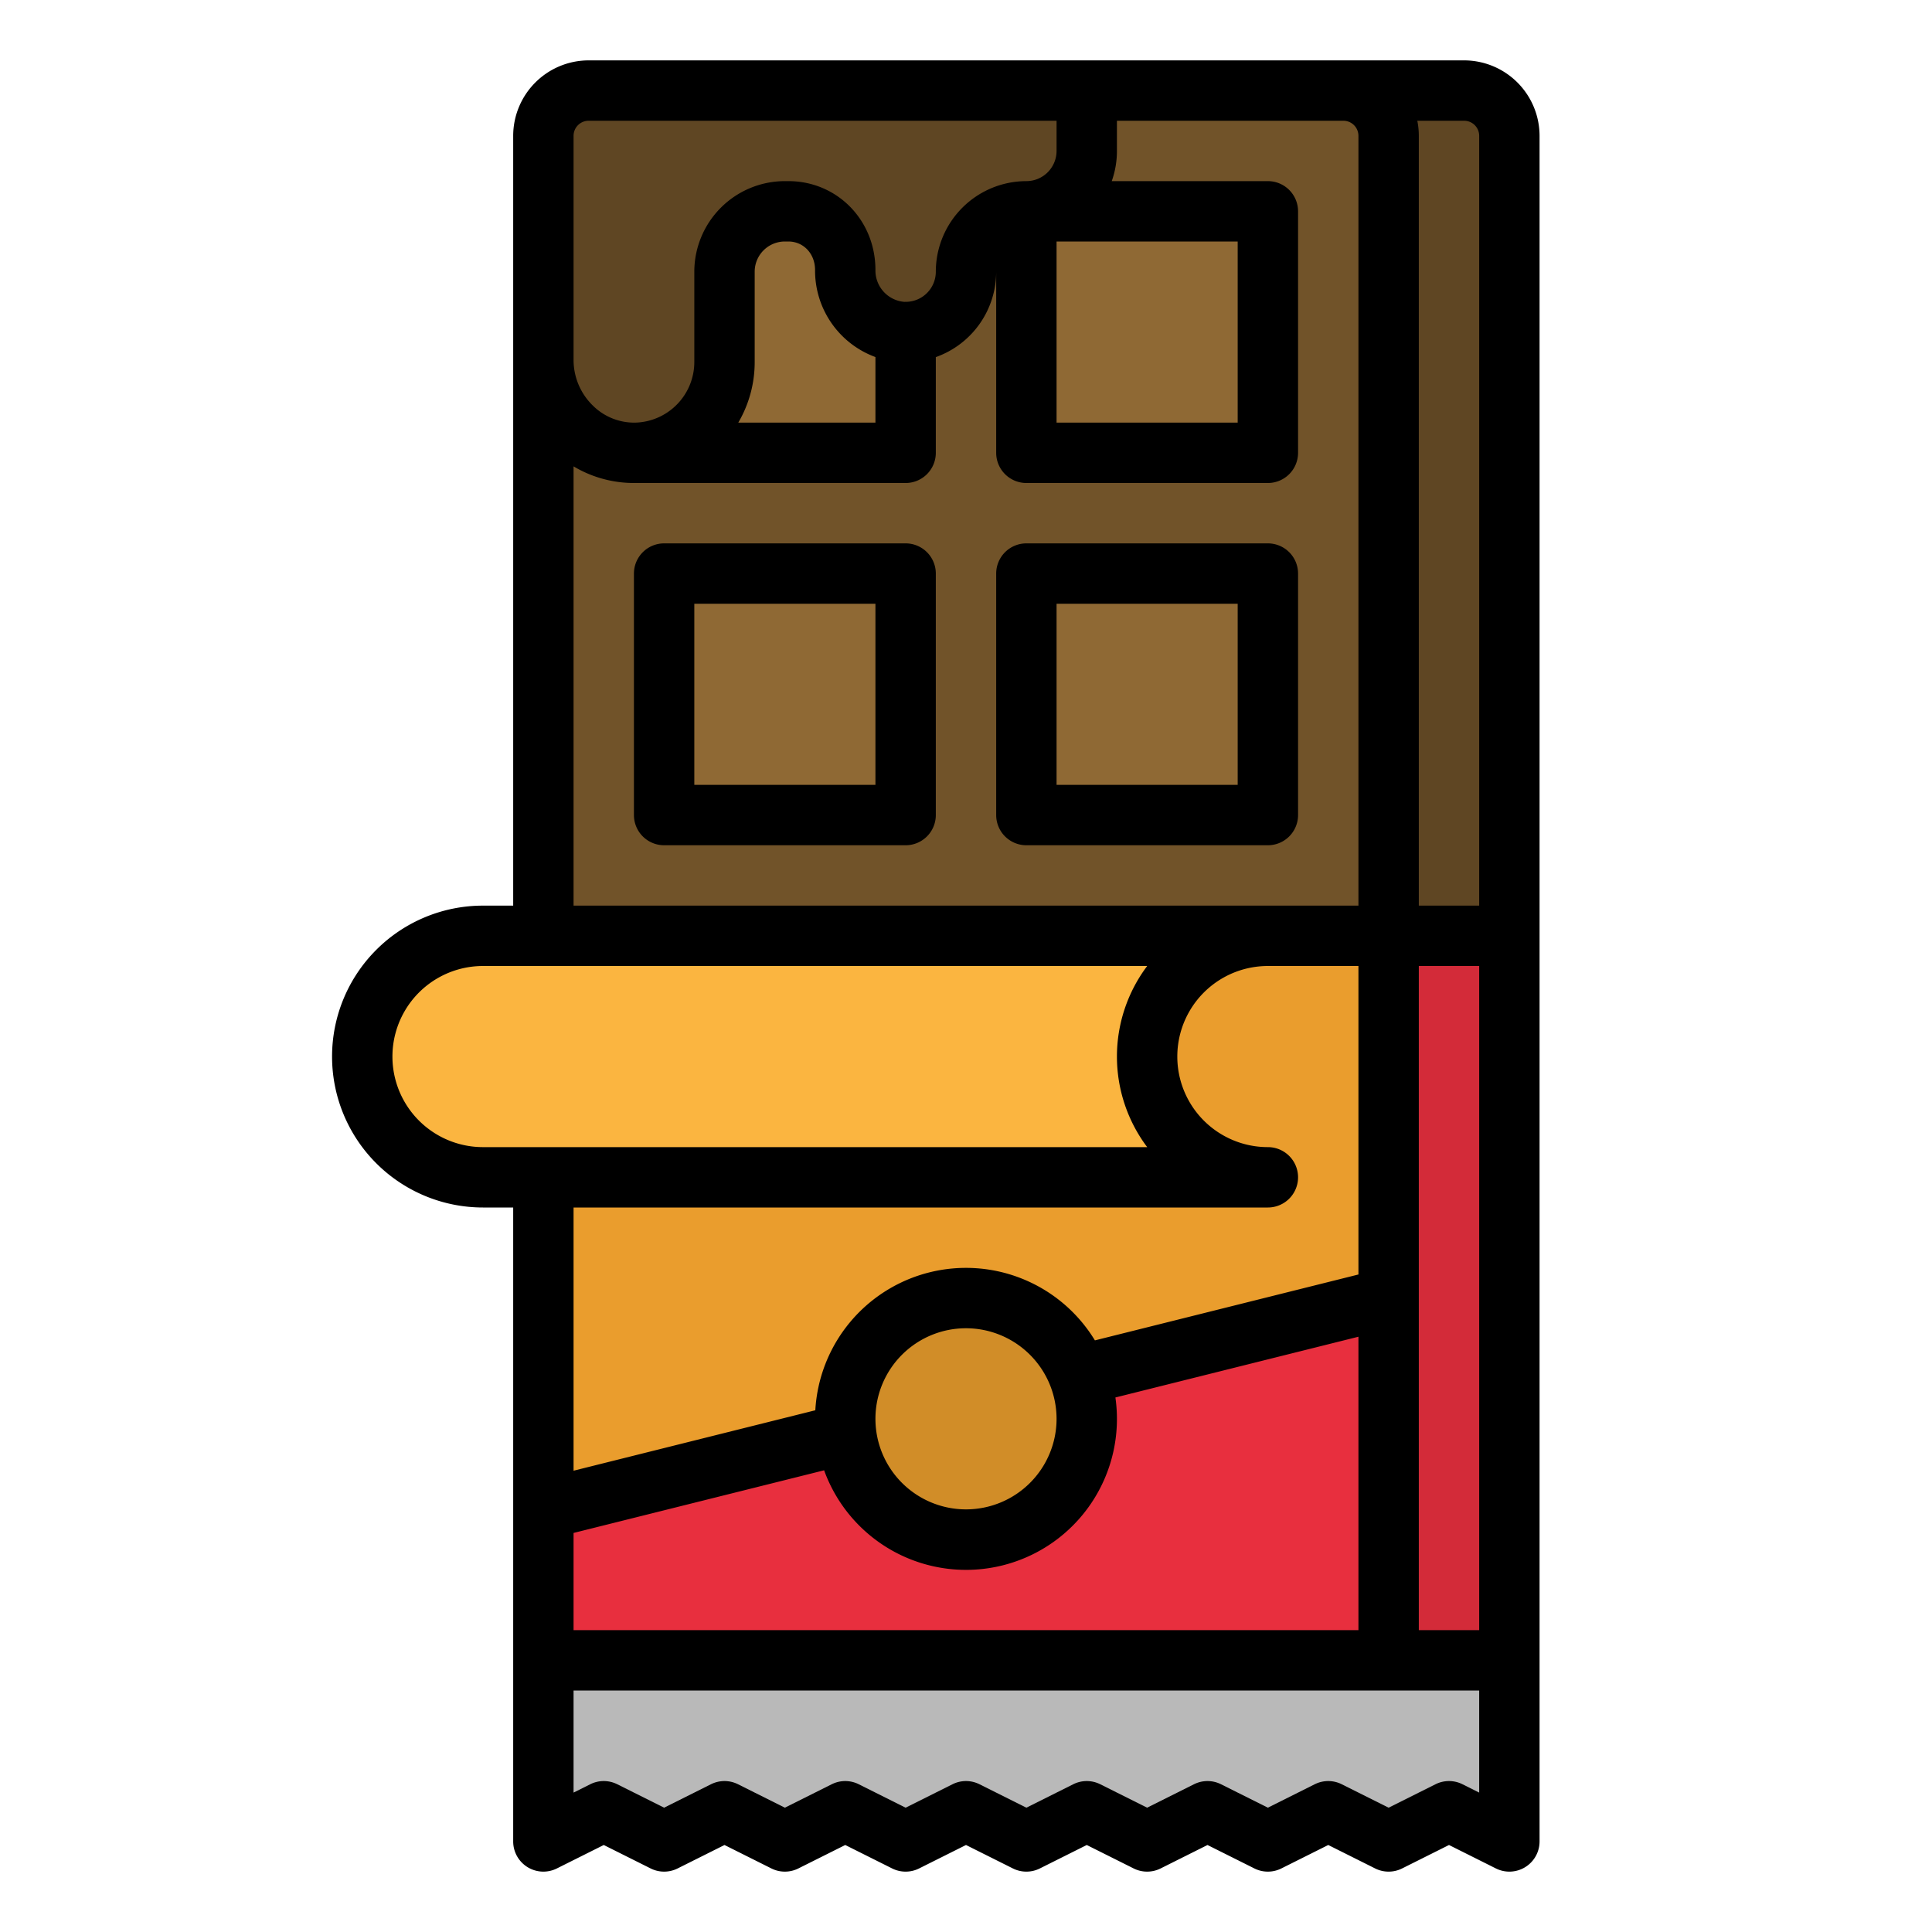 <svg height="512" viewBox="0 0 512 512" width="512" xmlns="http://www.w3.org/2000/svg"><g id="filled_outline" data-name="filled outline"><path d="m336 24h52a12 12 0 0 1 12 12v212a0 0 0 0 1 0 0h-64a0 0 0 0 1 0 0v-224a0 0 0 0 1 0 0z" fill="#5f4623"/><path d="m156 24h200a12 12 0 0 1 12 12v404a0 0 0 0 1 0 0h-224a0 0 0 0 1 0 0v-404a12 12 0 0 1 12-12z" fill="#715329"/><path d="m400 248v192 48l-16-8-16 8-16-8-16 8-16-8-16 8-16-8-16 8-16-8-16 8-16-8-16 8-16-8-16 8-16-8-16 8v-240z" fill="#b9b9b9"/><path d="m144 248h224v192h-224z" fill="#ea9d2d"/><path d="m336 312a32 32 0 0 1 -32-32 32 32 0 0 1 32-32h-208a32 32 0 0 0 -32 32 32 32 0 0 0 32 32z" fill="#fbb540"/><g fill="#8f6934"><path d="m176 56h64v64h-64z"/><path d="m272 56h64v64h-64z"/><path d="m176 152h64v64h-64z"/><path d="m272 152h64v64h-64z"/></g><path d="m368 248h32v192h-32z" fill="#d32b39"/><path d="m368 344-224 56v40h224z" fill="#e82f3e"/><circle cx="256" cy="376" fill="#d18d28" r="32"/><path d="m156 24a12 12 0 0 0 -12 12v59.46c0 13.455 11.011 24.791 24.464 24.536a24 24 0 0 0 23.536-23.996v-24a16 16 0 0 1 16-16h.919c8.557 0 15.081 6.994 15.081 15.551 0 8.614 6.622 16.026 15.227 16.431a16 16 0 0 0 16.773-15.982 16 16 0 0 1 16-16 16 16 0 0 0 16-16v-16z" fill="#5f4623"/><path d="m240 144h-64a8 8 0 0 0 -8 8v64a8 8 0 0 0 8 8h64a8 8 0 0 0 8-8v-64a8 8 0 0 0 -8-8zm-8 64h-48v-48h48z"/><path d="m344 216v-64a8 8 0 0 0 -8-8h-64a8 8 0 0 0 -8 8v64a8 8 0 0 0 8 8h64a8 8 0 0 0 8-8zm-16-8h-48v-48h48z"/><path d="m136 488a8 8 0 0 0 11.578 7.155l12.422-6.211 12.422 6.211a8 8 0 0 0 7.156 0l12.422-6.211 12.422 6.211a8 8 0 0 0 7.156 0l12.422-6.211 12.422 6.211a8 8 0 0 0 7.156 0l12.422-6.211 12.422 6.211a8 8 0 0 0 7.156 0l12.422-6.211 12.422 6.211a8 8 0 0 0 7.156 0l12.422-6.211 12.422 6.211a8 8 0 0 0 7.156 0l12.422-6.211 12.422 6.211a8 8 0 0 0 7.156 0l12.422-6.211 12.422 6.211a8 8 0 0 0 11.578-7.155v-452a20.023 20.023 0 0 0 -20-20h-232a20.023 20.023 0 0 0 -20 20v204h-8a40 40 0 0 0 0 80h8zm256-56h-16v-176h16zm-4-400a4 4 0 0 1 4 4v204h-16v-204a20.047 20.047 0 0 0 -.4-4zm4 416v27.056l-4.422-2.211a8 8 0 0 0 -7.156 0l-12.422 6.211-12.422-6.211a8 8 0 0 0 -7.156 0l-12.422 6.211-12.422-6.211a8 8 0 0 0 -7.156 0l-12.422 6.211-12.422-6.211a8 8 0 0 0 -7.156 0l-12.422 6.211-12.422-6.211a8 8 0 0 0 -7.156 0l-12.422 6.211-12.422-6.211a8 8 0 0 0 -7.156 0l-12.422 6.211-12.422-6.211a8 8 0 0 0 -7.156 0l-12.422 6.211-12.422-6.211a8 8 0 0 0 -7.156 0l-4.422 2.211v-27.056zm-56-144a24 24 0 0 1 0-48h24v81.754l-69.838 17.46a39.989 39.989 0 0 0 -74.094 18.523l-64.068 16.017v-69.754h184a8 8 0 0 0 0-16zm-56 72a24 24 0 1 1 -24-24 24.027 24.027 0 0 1 24 24zm-61.6 13.646a39.993 39.993 0 0 0 77.193-19.3l64.407-16.1v77.754h-208v-25.754zm-66.4-353.646a4 4 0 0 1 4-4h124v8a8.009 8.009 0 0 1 -8 8 24.027 24.027 0 0 0 -24 24 7.984 7.984 0 0 1 -7.828 7.99c-.057 0-.114-.009-.172-.009s-.123.009-.186.01-.14 0-.211 0a8.328 8.328 0 0 1 -7.603-8.441c0-13.206-10.141-23.55-23.081-23.55h-.919a24.027 24.027 0 0 0 -24 24v24a16.078 16.078 0 0 1 -15.687 16 15.566 15.566 0 0 1 -11.258-4.574 16.876 16.876 0 0 1 -5.055-11.966zm176 28v48h-48v-48zm-96 30.623v17.377h-36.348a31.654 31.654 0 0 0 4.348-16v-24a8.009 8.009 0 0 1 8-8h.919c4.036 0 7.08 3.247 7.081 7.552a24.391 24.391 0 0 0 16 23.071zm-80 28.97a31.18 31.18 0 0 0 16.014 4.407h71.986a8 8 0 0 0 8-8v-25.361a24.04 24.04 0 0 0 16-22.639v48a8 8 0 0 0 8 8h64a8 8 0 0 0 8-8v-64a8 8 0 0 0 -8-8h-41.376a23.889 23.889 0 0 0 1.376-8v-8h60a4 4 0 0 1 4 4v204h-208zm-24 180.407a24 24 0 0 1 0-48h176.019a39.924 39.924 0 0 0 0 48z"/></g></svg>